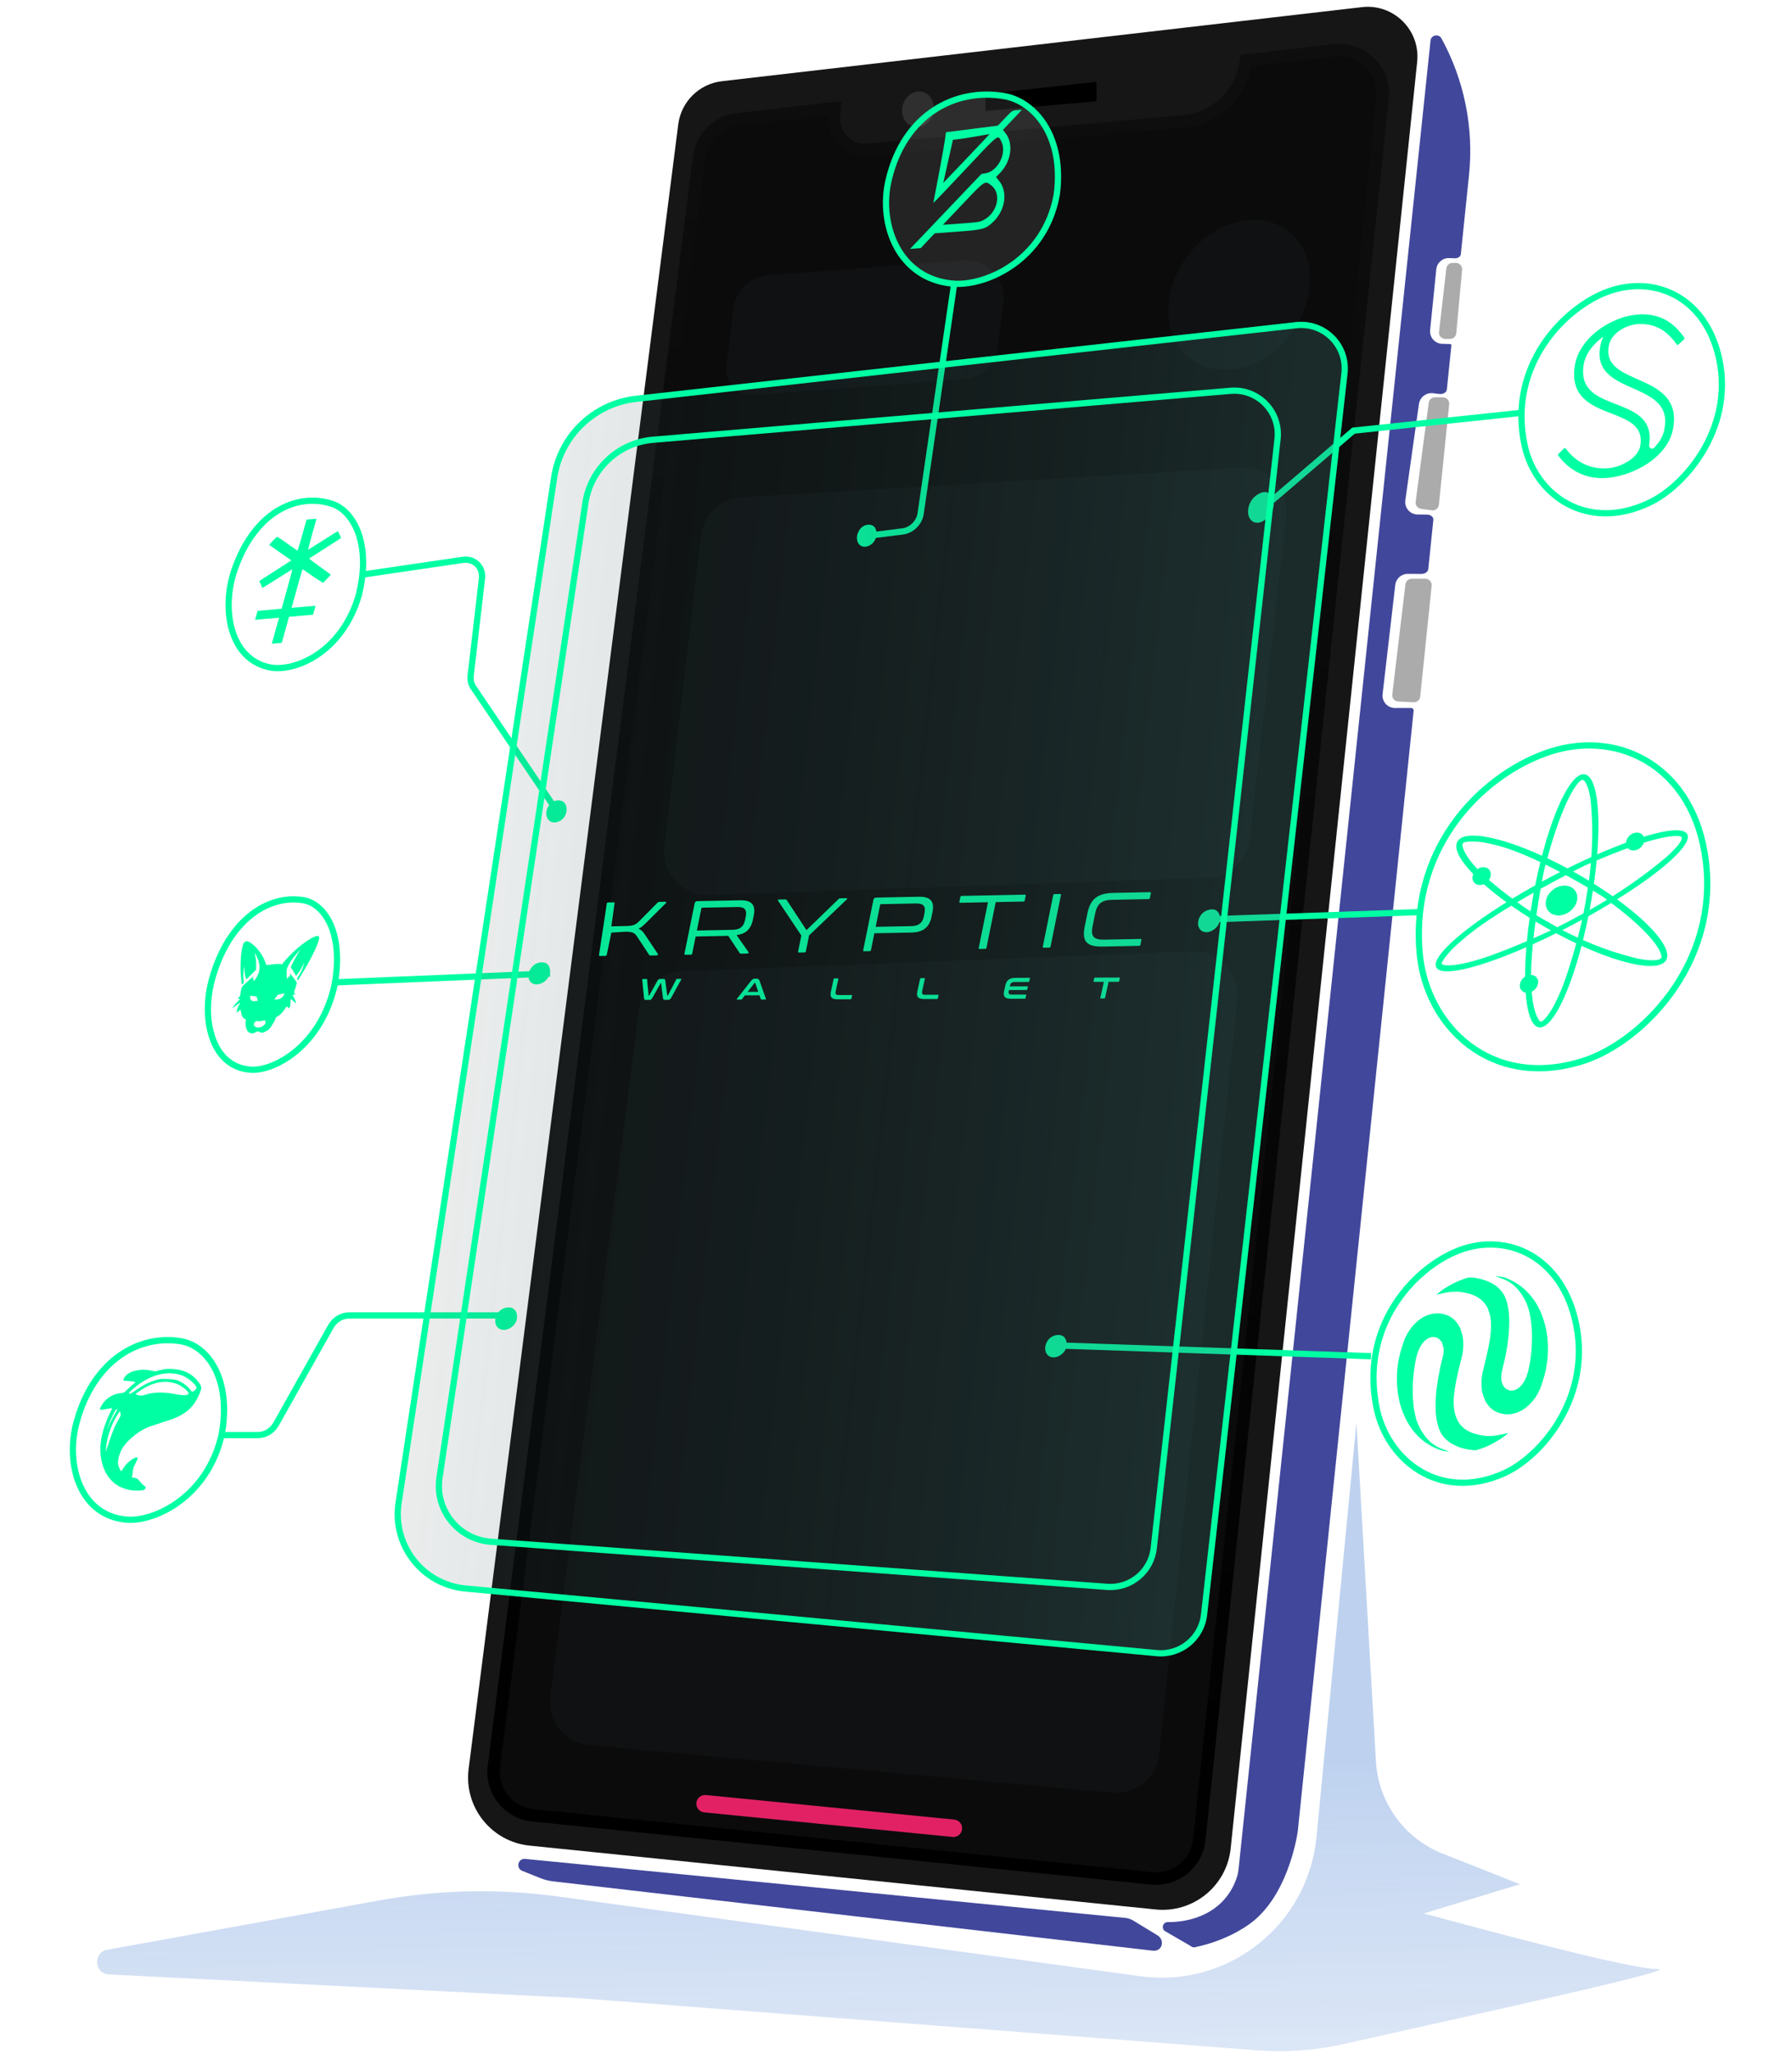 <svg width="288" height="330" viewBox="0 0 288 330" fill="none" xmlns="http://www.w3.org/2000/svg">
<path d="M109.005 19.985C109.47 16.334 112.366 13.472 116.021 13.049L218.884 1.147C223.97 0.558 228.292 4.833 227.76 9.925L197.785 297.023C197.155 303.055 191.762 307.44 185.729 306.824L85.111 296.564C78.959 295.937 74.533 290.364 75.315 284.23L109.005 19.985Z" fill="#161616"/>
<path fill-rule="evenodd" clip-rule="evenodd" d="M134.156 17.37L134.042 18.627C133.759 21.735 136.361 24.339 139.468 24.06L190.276 19.5C195.162 19.062 199.168 15.44 200.094 10.621L200.266 9.729L214.442 8.09C218.895 7.575 222.677 11.319 222.208 15.777L192.743 295.594C192.339 299.43 188.909 302.216 185.072 301.825L85.615 291.694C81.7 291.295 78.882 287.748 79.38 283.844L112.364 25.247C112.771 22.053 115.305 19.549 118.504 19.179L134.156 17.37Z" fill="#0B0B0B"/>
<path d="M134.042 18.627L135.038 18.718V18.718L134.042 18.627ZM134.156 17.37L135.152 17.461L135.263 16.236L134.041 16.377L134.156 17.37ZM139.468 24.06L139.558 25.056L139.468 24.06ZM190.276 19.5L190.186 18.504L190.276 19.5ZM200.094 10.621L199.112 10.433V10.433L200.094 10.621ZM200.266 9.729L200.151 8.735L199.423 8.82L199.284 9.54L200.266 9.729ZM214.442 8.09L214.327 7.097L214.442 8.09ZM222.208 15.777L223.202 15.882V15.882L222.208 15.777ZM192.743 295.594L193.738 295.699L192.743 295.594ZM185.072 301.825L185.174 300.83L185.072 301.825ZM85.615 291.694L85.513 292.689H85.513L85.615 291.694ZM79.38 283.844L78.388 283.718H78.388L79.38 283.844ZM112.364 25.247L113.356 25.374L112.364 25.247ZM118.504 19.179L118.389 18.186L118.504 19.179ZM135.038 18.718L135.152 17.461L133.16 17.28L133.046 18.537L135.038 18.718ZM139.379 23.064C136.893 23.287 134.812 21.203 135.038 18.718L133.046 18.537C132.707 22.265 135.828 25.39 139.558 25.056L139.379 23.064ZM190.186 18.504L139.379 23.064L139.558 25.056L190.365 20.496L190.186 18.504ZM199.112 10.433C198.27 14.813 194.629 18.105 190.186 18.504L190.365 20.496C195.696 20.018 200.066 16.067 201.076 10.81L199.112 10.433ZM199.284 9.54L199.112 10.433L201.076 10.81L201.248 9.918L199.284 9.54ZM214.327 7.097L200.151 8.735L200.381 10.722L214.557 9.083L214.327 7.097ZM223.202 15.882C223.738 10.787 219.416 6.509 214.327 7.097L214.557 9.083C218.373 8.642 221.615 11.851 221.213 15.672L223.202 15.882ZM193.738 295.699L223.202 15.882L221.213 15.672L191.749 295.49L193.738 295.699ZM184.971 302.82C189.356 303.267 193.276 300.082 193.738 295.699L191.749 295.49C191.402 298.777 188.462 301.165 185.174 300.83L184.971 302.82ZM85.513 292.689L184.971 302.82L185.174 300.83L85.716 290.699L85.513 292.689ZM78.388 283.718C77.819 288.179 81.039 292.233 85.513 292.689L85.716 290.699C82.36 290.357 79.945 287.317 80.372 283.971L78.388 283.718ZM111.372 25.121L78.388 283.718L80.372 283.971L113.356 25.374L111.372 25.121ZM118.389 18.186C114.734 18.609 111.838 21.471 111.372 25.121L113.356 25.374C113.705 22.636 115.877 20.49 118.619 20.173L118.389 18.186ZM134.041 16.377L118.389 18.186L118.619 20.173L134.271 18.364L134.041 16.377Z" fill="url(#paint0_linear_372_7856)"/>
<circle r="11.735" transform="matrix(0.971 -0.237 0.022 1 199.148 47.379)" fill="#0F1112"/>
<path d="M199.362 75.133L119.17 79.921C115.785 80.123 113.032 82.723 112.635 86.091L106.762 136.013C106.261 140.272 109.672 143.976 113.958 143.827L194.131 141.035C197.597 140.914 200.452 138.274 200.843 134.829L206.734 82.91C207.224 78.591 203.701 74.874 199.362 75.133Z" fill="#192023" fill-opacity="0.29"/>
<path d="M154.848 41.858L123.393 44.225C120.539 44.44 118.234 46.641 117.888 49.482L116.727 59.002C116.421 61.506 118.482 63.664 120.998 63.475L154.883 60.924C157.737 60.709 160.042 58.509 160.388 55.668L161.254 48.567C161.712 44.811 158.622 41.574 154.848 41.858Z" fill="#192023" fill-opacity="0.29"/>
<ellipse cx="147.533" cy="17.559" rx="2.524" ry="2.884" transform="rotate(16.283 147.533 17.559)" fill="#2F2F2F"/>
<path d="M191.626 152.875L109.373 156.085C105.96 156.218 103.142 158.795 102.704 162.182L88.434 272.562C87.925 276.499 90.789 280.071 94.743 280.431L178.725 288.065C182.541 288.412 185.927 285.626 186.321 281.814L198.862 160.59C199.3 156.352 195.883 152.709 191.626 152.875Z" fill="#192023" fill-opacity="0.29"/>
<path fill-rule="evenodd" clip-rule="evenodd" d="M231.666 6.177C231.223 5.367 230.001 5.612 229.905 6.53L199.056 300.337C199.014 300.733 198.948 301.127 198.829 301.506C197.208 306.665 192.518 308.856 187.752 308.856C186.904 308.773 186.54 309.904 187.278 310.331L191.04 312.509C191.333 312.679 191.653 312.974 191.984 312.905C194.645 312.351 197.756 311.287 200.659 309.273C206.82 305 208.393 295.455 208.555 294.36C208.565 294.29 208.573 294.222 208.581 294.151L227.191 114.185C227.215 113.953 227 113.765 226.766 113.765L224.19 113.767C222.994 113.767 222.065 112.724 222.203 111.536L224.239 93.981C224.356 92.969 225.215 92.207 226.234 92.212L228.453 92.221C228.937 92.223 229.492 91.942 229.542 91.46L230.363 83.52C230.41 83.061 229.868 82.7 229.407 82.693L227.808 82.671C226.603 82.654 225.687 81.584 225.855 80.391L228.043 64.911C228.198 63.808 229.225 63.045 230.33 63.186C230.665 63.228 231.02 63.271 231.375 63.311C231.873 63.367 232.475 63.09 232.527 62.592L233.259 55.513C233.272 55.39 233.169 55.286 233.045 55.283L231.775 55.247C230.613 55.215 229.723 54.203 229.841 53.047L230.831 43.266C230.938 42.216 231.841 41.43 232.895 41.469L233.825 41.503C234.254 41.519 234.732 41.267 234.776 40.84L236.091 28.128C236.877 20.532 235.333 12.876 231.666 6.177ZM185.357 313.452C186.825 313.55 187.252 311.721 185.994 310.957L182.112 308.599C181.727 308.366 181.295 308.222 180.848 308.178L84.403 298.698C83.252 298.585 82.86 300.191 83.933 300.621L86.836 301.784C87.495 302.049 88.187 302.224 88.893 302.306L185.151 313.433C185.22 313.44 185.287 313.447 185.357 313.452Z" fill="#41479B"/>
<path fill-rule="evenodd" clip-rule="evenodd" d="M232.264 54.458C231.666 54.458 231.202 53.937 231.27 53.343L232.448 43.132C232.506 42.628 232.933 42.247 233.441 42.247L233.987 42.247C234.575 42.247 235.037 42.753 234.983 43.339L234.042 53.55C233.994 54.064 233.563 54.458 233.046 54.458L232.264 54.458ZM232.905 64.948C232.966 64.359 232.503 63.846 231.911 63.846L230.609 63.846C230.108 63.846 229.684 64.218 229.618 64.715L227.515 80.636C227.443 81.18 227.823 81.68 228.365 81.757L230.111 82.007C230.673 82.087 231.189 81.683 231.247 81.119L232.905 64.948ZM225.873 93.882C225.933 93.379 226.359 93 226.866 93L229.094 93C229.687 93 230.15 93.513 230.089 94.103L228.246 111.951C228.192 112.48 227.732 112.874 227.201 112.847L224.7 112.72C224.122 112.691 223.689 112.178 223.758 111.603L225.873 93.882Z" fill="#ABABAB"/>
<path d="M158.384 17.838V15.1L176.222 13.144V16.273L158.384 17.838Z" fill="black"/>
<g filter="url(#filter0_d_372_7856)">
<path d="M153.09 294.172L113.176 290.225C112.459 290.154 111.912 289.55 111.912 288.83C111.912 288.001 112.627 287.354 113.451 287.435L153.366 291.383C154.083 291.454 154.629 292.057 154.629 292.777C154.629 293.606 153.914 294.254 153.09 294.172Z" fill="#E22165"/>
</g>
<path d="M17.245 313.296L61.063 305.354C70.493 303.645 80.134 303.436 89.63 304.735L183.305 317.554C197.371 319.479 210.216 309.317 211.579 295.185L218 228.606L221.132 283.02C221.512 289.627 225.693 295.413 231.847 297.849L244.287 302.774L228.796 307.468C239.906 310.441 261.843 316.387 266.35 316.387C270.478 316.387 241.572 322.689 216.001 328.438C211.411 329.47 206.696 329.817 202.005 329.456L93.135 321.081L17.501 317.261C15.127 317.141 14.906 313.72 17.245 313.296Z" fill="url(#paint1_linear_372_7856)" fill-opacity="0.35"/>
<path d="M58.074 92.359L74.375 89.962C76.21 89.692 77.672 91.111 77.458 92.954L75.642 108.576C75.562 109.26 75.716 109.926 76.079 110.462L89.381 130.142" stroke="#00FFA3"/>
<path d="M54.173 157.838L88.404 156.419" stroke="#00FFA3"/>
<path d="M81.874 211.371L56.087 211.371C54.921 211.371 53.787 212.058 53.185 213.129L44.364 228.839C43.762 229.91 42.628 230.597 41.462 230.597L35.396 230.597M153.412 45.158L147.959 82.524C147.744 83.996 146.508 85.213 145.039 85.396L140.076 86.017" stroke="#00FFA3"/>
<path d="M57.635 95.728C54.865 105.082 47.127 108.037 43.3 107.226C40.137 106.555 38.201 104.257 37.312 101.305C36.419 98.337 36.599 94.735 37.681 91.593C39.307 86.877 41.825 83.778 44.614 82.076C47.401 80.375 50.489 80.05 53.304 80.936C56.755 82.021 59.778 87.334 57.635 95.728Z" fill="white" fill-opacity="0.1" stroke="#00FFA3"/>
<path d="M90.976 130.676C90.601 131.894 89.451 132.264 88.851 132.137C87.864 131.927 87.617 130.847 87.916 130.027C88.36 128.809 89.372 128.425 90.237 128.686C90.796 128.854 91.259 129.593 90.976 130.676Z" fill="#00FFA3"/>
<path d="M140.782 86.362C140.411 87.581 139.301 87.959 138.724 87.837C137.775 87.636 137.546 86.559 137.84 85.739C138.278 84.519 139.255 84.128 140.086 84.381C140.623 84.544 141.064 85.278 140.782 86.362Z" fill="#00FFA3"/>
<path d="M88.282 156.659C87.849 157.879 86.621 158.276 85.991 158.164C84.954 157.981 84.725 156.912 85.066 156.09C85.573 154.867 86.655 154.46 87.562 154.697C88.148 154.85 88.615 155.574 88.282 156.659Z" fill="#00FFA3"/>
<path d="M83.074 211.93C82.815 213.181 81.602 213.727 80.93 213.698C79.824 213.651 79.42 212.633 79.645 211.784C79.98 210.521 81.04 209.984 82.019 210.1C82.652 210.175 83.25 210.825 83.074 211.93Z" fill="#00FFA3"/>
<path d="M171.4 216.347C171.143 217.598 169.951 218.145 169.291 218.117C168.205 218.071 167.81 217.053 168.033 216.204C168.365 214.941 169.406 214.403 170.367 214.519C170.989 214.593 171.575 215.242 171.4 216.347Z" fill="#00FFA3"/>
<path d="M196.068 147.809C195.893 149.072 194.699 149.742 194.014 149.787C192.887 149.861 192.405 148.901 192.574 148.038C192.826 146.755 193.864 146.109 194.867 146.118C195.515 146.123 196.169 146.699 196.068 147.809Z" fill="#00FFA3"/>
<path d="M204.694 80.647C204.835 82.214 203.597 83.499 202.792 83.833C201.468 84.384 200.626 83.446 200.588 82.355C200.532 80.734 201.592 79.543 202.791 79.14C203.566 78.88 204.506 79.292 204.694 80.647Z" fill="#00FFA3"/>
<path d="M169.84 31.249C168.901 36.525 166.056 40.218 162.773 42.541C159.474 44.875 155.759 45.806 153.139 45.577C148.792 45.196 145.81 42.835 144.108 39.689C142.398 36.527 141.975 32.557 142.804 28.991C145.284 18.327 153.585 14.121 161.358 15.437C166.223 16.261 171.076 21.853 169.84 31.249Z" fill="white" fill-opacity="0.1" stroke="#00FFA3"/>
<path d="M274.132 138.208C275.212 146.736 272.554 154.077 268.488 159.656C264.414 165.247 258.942 169.046 254.451 170.477C239.635 175.199 229.137 164.858 228.146 153.008C226.665 135.302 239.035 123.962 249.334 120.722C260.338 117.259 272.247 123.332 274.132 138.208Z" fill="white" fill-opacity="0.1" stroke="#00FFA3"/>
<path d="M253.123 211.959C254.609 218.053 253.3 223.566 250.828 227.911C248.349 232.27 244.714 235.43 241.602 236.8C231.326 241.324 222.911 234.648 221.217 226.153C218.681 213.443 226.666 204.302 233.83 201.18C241.457 197.856 250.533 201.337 253.123 211.959Z" fill="white" fill-opacity="0.1" stroke="#00FFA3"/>
<path d="M220.347 217.923L170.09 216.196" stroke="#00FFA3"/>
<path d="M227.858 146.572L195.62 147.685" stroke="#00FFA3"/>
<path d="M244.758 66.309L217.532 69.198L203.918 80.853" stroke="#00FFA3"/>
<path d="M53.718 158.512C51.495 168.112 44.084 172.12 40.34 171.889C37.24 171.697 35.232 169.744 34.208 166.974C33.18 164.193 33.168 160.63 34.064 157.385C35.407 152.517 37.709 149.107 40.342 147.031C42.971 144.958 45.958 144.191 48.738 144.644C52.132 145.196 55.379 149.942 53.718 158.512Z" fill="white" fill-opacity="0.1" stroke="#00FFA3"/>
<path d="M35.645 230.419C33.431 240.484 24.879 244.56 20.363 244.187C16.639 243.879 14.179 241.703 12.862 238.739C11.538 235.758 11.379 231.988 12.297 228.585C13.675 223.48 16.24 219.936 19.264 217.812C22.291 215.686 25.81 214.957 29.144 215.533C33.263 216.245 37.238 221.44 35.645 230.419Z" fill="white" fill-opacity="0.1" stroke="#00FFA3"/>
<path d="M276.068 56.718C277.585 62.414 276.371 67.693 274.004 71.926C271.63 76.172 268.11 79.337 265.079 80.78C255.064 85.547 246.788 79.578 245.045 71.641C242.43 59.732 250.116 50.696 257.1 47.402C264.54 43.893 273.427 46.804 276.068 56.718Z" fill="white" fill-opacity="0.1" stroke="#00FFA3"/>
<path d="M228.999 211.517C229.899 211.087 230.825 210.942 231.69 211.095C232.979 211.322 233.857 211.951 234.514 213.116L234.679 213.409L234.883 214.087C235.096 214.793 235.139 215.028 235.166 215.643C235.204 216.477 235.121 217.309 234.924 218.075C233.75 222.639 233.453 224.722 233.713 226.561C233.804 227.202 234.1 228.04 234.405 228.521C234.894 229.291 235.639 229.877 236.595 230.242C237.162 230.459 238.234 230.693 238.881 230.743C239.635 230.8 240.753 230.659 242.09 230.337C242.24 230.301 242.36 230.286 242.356 230.304C242.348 230.345 242.071 230.568 241.59 230.923C240.833 231.479 239.323 232.308 238.597 232.566C238.514 232.595 238.324 232.664 238.175 232.718C238.026 232.773 237.746 232.866 237.553 232.925L237.201 233.033L236.827 233.01C235.071 232.9 233.417 232.256 232.401 231.286C231.755 230.669 231.418 230.102 231.13 229.148C230.86 228.254 230.732 227.303 230.719 226.088C230.714 225.662 230.737 224.768 230.757 224.578C230.761 224.535 230.771 224.394 230.779 224.264C230.873 222.722 231.309 220.175 231.776 218.442C231.939 217.838 232.008 217.416 232.013 216.996L232.018 216.648L231.864 216.141L231.71 215.633L231.543 215.431C230.767 214.488 229.498 214.685 228.591 215.889C227.88 216.831 227.473 218.219 227.204 220.607C226.972 222.669 226.988 224.555 227.252 226.446C227.269 226.566 227.354 226.983 227.442 227.373L227.6 228.082L227.825 228.643C228.089 229.305 228.252 229.614 228.697 230.295C229.327 231.259 229.99 231.9 230.886 232.412C231.312 232.656 231.855 232.878 232.792 233.19C232.991 233.257 232.958 233.26 232.549 233.216C231.974 233.153 231.712 233.093 231.237 232.915C228.332 231.826 226.222 229.455 225.148 226.073C224.974 225.525 224.93 225.337 224.758 224.434C224.392 222.514 224.417 220.264 224.826 218.279C224.984 217.517 225.274 216.501 225.613 215.529C226.092 214.152 227.129 212.744 228.235 211.969C228.603 211.711 228.65 211.683 228.999 211.517Z" fill="#00FFA3"/>
<path d="M233.927 206.055C234.554 205.763 235.313 205.476 235.877 205.316C236.372 205.176 237.796 205.4 238.824 205.781C240.37 206.353 241.4 207.264 241.944 208.541C242.193 209.126 242.415 210.108 242.498 210.99C242.635 212.435 242.529 214.482 242.22 216.398C242.188 216.597 242.147 216.849 242.129 216.96C242.011 217.688 241.721 219.005 241.491 219.866C241.092 221.356 241.227 222.39 241.908 223.054C242.157 223.296 242.628 223.473 242.973 223.454C243.458 223.427 243.854 223.241 244.275 222.843C244.65 222.489 244.837 222.222 245.155 221.587C245.633 220.634 246.031 218.611 246.16 216.486C246.334 213.621 246.063 211.221 245.372 209.512C244.899 208.342 243.986 207.075 243.133 206.406C242.532 205.934 241.948 205.634 240.942 205.279C240.57 205.147 240.303 205.039 240.348 205.037C240.493 205.033 241.184 205.128 241.498 205.196C241.665 205.232 241.922 205.31 242.07 205.37C243.972 206.137 245.329 207.213 246.566 208.934C246.891 209.386 247.31 210.148 247.652 210.906C247.909 211.475 248.414 213.146 248.523 213.785C248.781 215.299 248.836 216.384 248.738 218.03C248.718 218.365 248.549 219.546 248.458 219.993C248.339 220.573 248.134 221.355 247.985 221.796C247.931 221.958 247.829 222.266 247.76 222.481C247.431 223.5 246.938 224.394 246.268 225.187C245.293 226.34 244.166 227.02 242.907 227.214C242.147 227.331 241.437 227.246 240.688 226.95C240.027 226.688 239.513 226.284 239.072 225.68C238.723 225.202 238.594 224.929 238.376 224.2L238.187 223.568L238.145 223.193C238.102 222.814 238.077 222.3 238.088 222.03C238.101 221.724 238.107 221.647 238.157 221.234C238.206 220.819 238.27 220.521 238.553 219.379C239.537 215.408 239.772 213.656 239.567 211.831C239.525 211.459 239.165 210.298 239.006 210.021C238.382 208.936 237.408 208.216 236.104 207.875C234.654 207.495 233.735 207.456 232.331 207.715C231.963 207.783 231.281 207.927 231.084 207.979C230.8 208.053 230.809 208.042 231.469 207.533C232.134 207.02 233.101 206.438 233.927 206.055Z" fill="#00FFA3"/>
<path fill-rule="evenodd" clip-rule="evenodd" d="M48.562 86C48.176 87.379 47.836 88.499 47.807 88.489C47.778 88.48 47.05 87.971 46.189 87.359C45.329 86.747 44.594 86.243 44.556 86.239C44.518 86.235 43.901 86.836 43.901 86.836L43.259 87.558C43.259 87.558 44.127 88.159 45.04 88.803C45.953 89.448 46.821 90.048 46.821 90.048C46.821 90.048 45.707 90.778 44.279 91.683C42.851 92.589 41.678 93.347 41.672 93.367C41.665 93.396 42.187 94.47 42.187 94.47C42.187 94.47 43.243 93.832 44.516 93.024C45.788 92.217 46.877 91.529 46.935 91.495C47.019 91.447 46.857 92.09 46.148 94.625L45.255 97.816L43.325 97.987L41.396 98.158L41.195 98.877L40.993 99.597L42.922 99.426L44.852 99.255L44.266 101.346L43.681 103.436L44.482 103.365L45.283 103.294L45.868 101.204L46.453 99.114L48.382 98.943L50.311 98.772L50.513 98.053L50.714 97.333L48.785 97.504L46.856 97.675L47.749 94.484C48.459 91.949 48.596 91.437 48.657 91.472C48.699 91.497 49.564 92.099 50.438 92.717C50.438 92.717 51.909 93.671 51.925 93.656C52.076 93.514 53.166 92.378 53.174 92.35C53.18 92.329 52.382 91.746 51.402 91.053C50.422 90.36 49.653 89.769 49.694 89.738C49.734 89.707 50.855 88.993 52.184 88.15C53.514 87.306 54.657 86.572 54.726 86.518C54.83 86.436 54.807 86.334 54.579 85.886C54.43 85.592 54.289 85.354 54.267 85.356C54.246 85.358 53.185 86.023 51.911 86.834C50.637 87.645 49.565 88.322 49.528 88.337C49.492 88.353 49.778 87.237 50.164 85.858L50.866 83.351L50.065 83.422L49.264 83.493L48.562 86Z" fill="#00FFA3"/>
<path fill-rule="evenodd" clip-rule="evenodd" d="M40.048 151.362C40.21 151.434 40.556 151.686 40.817 151.923C41.621 152.654 42.29 153.641 42.636 154.604C42.803 155.066 42.819 155.089 42.971 155.063C43.695 154.939 44.69 154.859 44.988 154.902L45.327 154.951L45.507 154.711C45.607 154.58 45.991 154.147 46.361 153.751C47.945 152.054 50.138 150.463 50.98 150.401C51.165 150.387 51.219 150.409 51.267 150.518C51.495 151.035 50.163 153.882 48.301 156.854L47.865 157.551L47.789 157.402C47.717 157.261 47.728 157.228 48.004 156.79C48.345 156.25 48.559 155.808 48.757 155.235C48.966 154.63 48.934 154.632 48.614 155.246C48.299 155.851 48.074 156.206 47.772 156.572L47.573 156.814L47.308 156.346C47.163 156.088 46.971 155.771 46.883 155.641L46.721 155.405L47.043 154.731C47.22 154.361 47.581 153.716 47.845 153.298L48.324 152.538L47.712 153.218C47.02 153.987 46.606 154.578 46.288 155.254C46.078 155.701 46.07 155.741 46.057 156.356C46.047 156.836 46.066 157.035 46.132 157.157L46.221 157.32L46.294 157.102C46.37 156.877 46.457 156.826 46.574 156.939C46.626 156.99 46.634 156.942 46.61 156.719L46.579 156.434L46.724 156.561C46.804 156.632 47.056 156.955 47.285 157.279L47.7 157.87L47.631 158.215C47.594 158.404 47.488 158.763 47.396 159.011C47.233 159.455 47.231 159.466 47.333 159.589C47.475 159.763 47.461 159.816 47.266 159.83C47.024 159.848 47.011 159.923 47.197 160.22C47.371 160.495 47.579 161.021 47.576 161.176C47.575 161.228 47.426 161.126 47.215 160.929C46.681 160.429 46.699 160.425 46.692 161.048C46.688 161.442 46.659 161.644 46.581 161.817L46.477 162.052L46.294 161.882C46.194 161.788 46.096 161.713 46.077 161.714C46.058 161.716 45.938 161.888 45.81 162.096C45.507 162.592 44.891 163.212 44.577 163.339C44.352 163.43 44.328 163.46 44.23 163.77C44.112 164.146 43.539 165.071 43.231 165.381C43.005 165.61 42.396 165.927 42.149 165.945C42.061 165.951 41.864 165.901 41.712 165.833L41.435 165.708L41.076 165.88C40.879 165.974 40.647 166.056 40.561 166.061C40.314 166.078 39.955 165.906 39.791 165.694C39.526 165.349 39.385 164.496 39.505 163.968C39.542 163.807 39.527 163.784 39.334 163.709C39.031 163.59 38.812 163.214 38.739 162.686C38.706 162.453 38.667 162.263 38.652 162.264C38.636 162.265 38.497 162.367 38.343 162.49L38.062 162.713L38.065 162.521C38.072 162.224 38.233 161.76 38.427 161.48C38.524 161.34 38.603 161.213 38.604 161.197C38.606 161.108 38.405 161.223 37.914 161.59C37.613 161.816 37.356 161.992 37.344 161.981C37.306 161.945 37.759 161.388 38.18 160.953L38.586 160.533L38.404 160.509C38.303 160.496 38.221 160.474 38.221 160.46C38.222 160.446 38.309 160.345 38.416 160.236C38.594 160.054 38.614 159.999 38.653 159.599C38.676 159.358 38.739 159.021 38.793 158.85C38.88 158.569 38.95 158.482 39.487 157.981C40.191 157.324 40.73 156.869 40.765 156.903C40.779 156.916 40.723 157.028 40.642 157.152C40.486 157.391 40.493 157.415 40.682 157.3C40.793 157.231 40.798 157.241 40.772 157.467L40.745 157.707L40.903 157.535C41.137 157.282 41.462 156.696 41.579 156.318C41.717 155.873 41.73 155.104 41.609 154.629C41.517 154.268 41.004 153.069 40.963 153.118C40.952 153.132 40.996 153.439 41.062 153.801C41.148 154.271 41.179 154.654 41.169 155.145L41.156 155.833L40.852 156.123C40.685 156.283 40.334 156.635 40.074 156.905C39.652 157.342 39.594 157.385 39.546 157.293C39.418 157.047 39.313 156.486 39.288 155.913L39.262 155.296L39.183 155.753C39.084 156.328 39.071 156.865 39.144 157.426C39.199 157.846 39.195 157.872 39.066 158.062C38.891 158.317 38.87 158.274 38.771 157.447C38.486 155.071 38.766 151.843 39.297 151.385C39.498 151.212 39.691 151.206 40.048 151.362ZM48.903 154.639C48.903 154.655 48.915 154.667 48.931 154.666C48.947 154.665 48.96 154.651 48.96 154.635C48.96 154.619 48.948 154.607 48.932 154.608C48.916 154.609 48.903 154.623 48.903 154.639ZM40.213 160.258C40.209 160.471 40.24 160.561 40.369 160.702C40.522 160.869 40.555 160.877 40.991 160.865C41.359 160.855 41.447 160.837 41.428 160.776C41.416 160.733 41.366 160.567 41.319 160.406L41.233 160.114L40.853 160.075C40.644 160.054 40.416 160.027 40.346 160.014C40.228 159.994 40.218 160.011 40.213 160.258ZM45.107 159.743L44.622 159.864L44.346 160.24L44.071 160.617L44.438 160.607C44.888 160.595 45.237 160.431 45.456 160.13C45.652 159.861 45.759 159.591 45.662 159.61C45.624 159.617 45.374 159.677 45.107 159.743ZM40.963 164.237C40.671 164.604 40.788 164.954 41.244 165.077C41.499 165.146 41.625 165.132 41.99 164.995C42.531 164.792 42.834 164.328 42.617 164.034C42.552 163.946 42.51 163.945 42.177 164.031C41.845 164.117 41.578 164.127 41.236 164.065C41.151 164.049 41.074 164.098 40.963 164.237Z" fill="#00FFA3"/>
<path fill-rule="evenodd" clip-rule="evenodd" d="M26.468 220.006C26.108 220.064 25.613 220.175 25.367 220.253C24.987 220.374 24.81 220.369 24.164 220.219C23.289 220.015 22.178 220.077 21.292 220.378C20.64 220.6 19.998 221.148 19.899 221.567L19.831 221.852L20.754 221.916C21.691 221.982 21.905 222.076 21.583 222.284C21.385 222.412 20.479 223.234 20.15 223.585C19.993 223.753 19.797 223.823 19.37 223.863C18.273 223.966 17.235 224.558 16.584 225.451C16.148 226.048 15.99 226.433 16.14 226.53C16.196 226.567 16.632 226.514 17.109 226.413C17.586 226.311 17.989 226.257 18.005 226.291C18.02 226.326 17.843 226.728 17.61 227.184C17.064 228.256 16.445 230.113 16.269 231.204C15.8 234.12 16.547 236.747 18.271 238.239C19.431 239.244 21.308 239.734 22.93 239.456C23.447 239.368 23.576 238.901 23.136 238.714C23.02 238.665 22.79 238.441 22.625 238.217C22.234 237.685 21.933 237.48 21.503 237.45C21.196 237.428 21.164 237.396 21.237 237.177C21.282 237.041 21.332 236.704 21.348 236.429C21.373 235.981 21.415 235.852 21.765 235.161C21.98 234.738 22.148 234.351 22.14 234.301C22.065 233.833 20.541 234.82 19.96 235.714C19.851 235.882 19.714 236.092 19.633 236.217L19.598 236.271C19.478 236.455 19.444 236.43 19.221 235.996C18.863 235.301 18.877 234.598 19.266 233.576C19.514 232.926 19.67 232.647 20.074 232.135C20.823 231.184 22.273 230.036 23.369 229.525L23.871 229.29L26.301 228.485C29.511 227.537 30.922 226.466 31.955 224.196C32.474 223.054 32.478 222.879 31.999 222.205C31.075 220.904 29.853 220.202 28.19 220.02C27.502 219.944 26.89 219.939 26.468 220.006ZM31.454 222.69C31.141 222.164 30.068 221.327 29.353 221.049C26.966 220.122 24.062 220.876 21.476 223.094C21.084 223.431 20.746 223.758 20.725 223.821C20.635 224.092 21.112 223.926 21.723 223.473C23.003 222.526 24.14 221.975 25.528 221.631C25.776 221.569 26.466 221.556 27.133 221.6C28.096 221.663 28.408 221.727 28.898 221.965C29.553 222.282 30.207 222.81 30.597 223.336C30.808 223.622 30.886 223.66 31.07 223.571C31.191 223.513 31.37 223.363 31.468 223.239C31.626 223.04 31.624 222.975 31.454 222.69ZM30.234 223.722C29.965 223.296 29.13 222.663 28.502 222.409C27.03 221.813 25.433 221.923 23.741 222.737C23.1 223.046 21.864 223.858 21.816 224.002C21.799 224.052 22.008 224.142 22.28 224.202C22.691 224.292 22.89 224.273 23.447 224.091C24.749 223.665 26.383 223.652 28.398 224.052C29.372 224.245 29.882 224.244 30.214 224.049C30.354 223.966 30.357 223.917 30.234 223.722ZM17.442 229.172C17.747 228.475 18.276 227.472 18.758 226.674C18.864 226.498 18.866 226.435 18.767 226.428C18.583 226.415 17.952 227.639 17.47 228.946L17.09 229.977L17.442 229.172ZM18.736 228.669C19.011 228.146 19.287 227.642 19.349 227.549C19.418 227.445 19.42 227.258 19.355 227.07L19.248 226.76L18.942 227.226C17.921 228.783 17.19 230.884 17.036 232.704L16.984 233.327L17.611 231.473C18.104 230.013 18.344 229.417 18.736 228.669Z" fill="#00FFA3"/>
<path d="M245.196 159.507C245.449 162.999 246.243 165.127 247.523 165.091C249.543 165.034 252.189 159.601 254.177 151.984C260.848 155.02 266.374 156.126 267.675 154.424C268.973 152.725 265.668 148.709 259.886 144.514C267.185 139.975 271.911 135.749 271.194 134.1C270.729 133.038 268.079 133.25 264.167 134.449C264.078 134.241 263.927 134.07 263.729 133.953C263.531 133.837 263.294 133.778 263.04 133.784C262.832 133.792 262.619 133.843 262.416 133.932C262.213 134.021 262.024 134.147 261.862 134.301C261.7 134.455 261.569 134.633 261.476 134.825C261.383 135.017 261.331 135.218 261.324 135.415C259.88 135.946 258.326 136.576 256.691 137.292C257.302 129.697 256.498 124.346 254.474 124.403C252.453 124.46 249.809 129.893 247.821 137.508C241.15 134.474 235.621 133.368 234.323 135.07C233.511 136.135 234.499 138.107 236.773 140.46C236.723 140.577 236.688 140.696 236.667 140.816C236.532 141.609 237.072 142.233 237.873 142.21C238.072 142.205 238.275 142.16 238.469 142.078C239.631 143.1 240.846 144.068 242.111 144.98C234.813 149.519 230.086 153.745 230.806 155.394C231.527 157.041 237.502 155.624 245.307 152.202C245.17 153.902 245.104 155.491 245.104 156.932C244.886 157.073 244.696 157.256 244.552 157.465C244.408 157.673 244.313 157.903 244.275 158.133C244.157 158.826 244.557 159.392 245.196 159.507ZM246.158 159.358C246.424 159.228 246.659 159.037 246.84 158.806C247.02 158.575 247.138 158.313 247.181 158.049C247.249 157.689 247.17 157.344 246.961 157.085C246.753 156.825 246.43 156.672 246.058 156.655C246.072 155.11 246.182 153.426 246.347 151.738C247.605 151.168 248.854 150.574 250.095 149.957C251.19 150.544 252.27 151.09 253.326 151.589C252.815 153.485 252.238 155.376 251.596 157.259C249.655 162.745 248.048 163.933 248.048 163.933C247.682 164.326 247.429 164.047 247.429 164.047C246.449 162.739 246.269 160.268 246.269 160.268C246.223 159.967 246.186 159.664 246.158 159.358ZM239.296 141.398C239.438 141.19 239.533 140.963 239.571 140.734C239.707 139.939 239.167 139.317 238.364 139.34C238.051 139.348 237.73 139.456 237.451 139.645C235.079 137.145 235.053 135.889 235.053 135.889L235.054 135.885C234.933 135.449 235.363 135.33 235.363 135.33C237.239 134.949 239.668 135.628 239.668 135.628C241.983 136.084 244.827 137.227 247.562 138.528C247.254 139.773 246.975 141.019 246.725 142.266C245.451 142.977 244.222 143.691 243.055 144.402C241.763 143.442 240.51 142.439 239.296 141.398ZM261.614 136.283C261.724 136.406 261.863 136.502 262.024 136.566C262.185 136.631 262.364 136.661 262.552 136.656C263.274 136.636 263.962 136.095 264.19 135.409C268.094 134.191 269.578 134.279 270.082 134.402C270.164 134.422 270.23 134.471 270.268 134.539C270.306 134.608 270.314 134.693 270.29 134.778C270.011 135.822 267.762 137.758 267.762 137.758C265.046 140.031 262.176 142.122 259.181 144.009C258.196 143.317 257.191 142.65 256.164 142.009C256.342 140.758 256.49 139.508 256.608 138.262C258.264 137.557 259.934 136.897 261.614 136.283ZM258.95 145.09C266.071 150.464 266.947 152.954 267.023 153.699C267.032 153.78 267.008 153.867 266.957 153.945C266.905 154.022 266.83 154.085 266.743 154.122C265.674 154.586 263.117 154.012 263.117 154.012C260.088 153.271 257.179 152.281 254.417 151.051C254.722 149.825 255.007 148.544 255.272 147.23C256.551 146.519 257.778 145.801 258.95 145.09ZM245.987 146.456C245.258 145.976 244.54 145.481 243.836 144.972C244.734 144.439 245.631 143.922 246.502 143.43C246.313 144.439 246.142 145.448 245.987 146.456ZM245.836 147.483C245.656 148.775 245.506 150.028 245.393 151.232C243.439 152.073 241.467 152.854 239.48 153.574C233.707 155.605 232.063 155.057 232.063 155.057C231.574 155.013 231.755 154.614 231.755 154.614C232.653 152.929 234.907 151.132 234.907 151.132C236.88 149.359 239.851 147.374 242.891 145.535C243.818 146.185 244.803 146.838 245.836 147.485L245.836 147.483ZM256.003 143.104C256.943 143.666 257.499 144.019 257.499 144.019C257.761 144.211 258.018 144.397 258.265 144.581C257.189 145.244 256.239 145.8 255.466 146.235C255.664 145.19 255.843 144.148 256.003 143.104ZM253.574 150.67C252.598 150.22 251.763 149.8 251.104 149.452C252.166 148.911 253.221 148.355 254.269 147.784C254.05 148.778 253.812 149.75 253.574 150.67ZM246.779 148.062C247.59 148.553 248.411 149.029 249.243 149.491C248.289 149.948 247.347 150.378 246.447 150.774C246.545 149.871 246.656 148.967 246.779 148.062ZM246.919 147.055C247.122 145.644 247.348 144.232 247.596 142.82C248.946 142.072 250.304 141.342 251.67 140.628C253.023 141.362 254.237 142.058 255.203 142.625C255.1 143.272 255.03 143.633 255.03 143.633C254.881 144.681 254.697 145.73 254.481 146.78C253.774 147.166 253.371 147.367 253.371 147.367C252.347 147.937 251.31 148.48 250.263 148.997C249.667 148.666 249.344 148.463 249.344 148.463C248.517 148.018 247.708 147.55 246.919 147.055ZM252.818 140.034C253.969 139.442 254.672 139.098 254.672 139.098C255.013 138.947 255.349 138.801 255.676 138.66C255.582 139.765 255.469 140.733 255.364 141.514C254.527 141.006 253.678 140.512 252.818 140.034ZM248.394 138.931C249.195 139.326 249.982 139.728 250.734 140.126C249.752 140.628 248.775 141.144 247.804 141.673C248.015 140.521 248.16 139.824 248.16 139.824L248.394 138.931ZM248.674 137.902C251.316 128.385 253.351 125.99 254.021 125.427C254.094 125.366 254.183 125.327 254.273 125.318C254.362 125.309 254.446 125.329 254.51 125.377C255.299 125.959 255.618 128.467 255.618 128.467C255.99 131.807 255.935 135.073 255.751 137.712C254.46 138.295 253.178 138.903 251.905 139.535C250.847 138.965 249.769 138.421 248.674 137.902ZM250.55 147.093C251.214 147.074 251.894 146.804 252.44 146.342C252.986 145.88 253.354 145.264 253.463 144.629C253.571 143.994 253.411 143.393 253.018 142.957C252.625 142.522 252.032 142.288 251.367 142.306C250.703 142.325 250.023 142.595 249.477 143.057C248.931 143.519 248.563 144.136 248.454 144.77C248.346 145.405 248.506 146.007 248.899 146.442C249.292 146.878 249.885 147.112 250.55 147.093Z" fill="#00FFA3"/>
<path fill-rule="evenodd" clip-rule="evenodd" d="M263.179 60.938C264.774 61.644 266.419 62.373 267.578 63.584C268.915 64.982 269.329 66.783 268.844 69.087C268.406 71.183 266.905 73.143 264.611 74.603C262.778 75.782 260.459 76.595 258.409 76.784L258.265 76.798C255.097 77.048 252.389 75.805 250.432 73.205C250.373 73.128 250.395 73.002 250.484 72.915L251.359 72.069C251.443 71.989 251.562 71.983 251.618 72.055L251.62 72.059C253.344 74.338 255.602 75.415 258.334 75.251C258.335 75.251 258.336 75.25 258.337 75.249C258.337 75.248 258.338 75.247 258.339 75.246L258.596 75.223C260.438 75.053 263.29 73.665 263.623 71.597C264.144 68.461 261.756 67.529 258.988 66.448L258.985 66.447L258.953 66.436L258.946 66.432L258.93 66.426C255.804 65.209 252.267 63.831 253.105 58.705C253.449 56.595 254.819 54.56 256.96 52.975C258.752 51.648 260.983 50.751 262.922 50.572L263.049 50.56C263.152 50.546 263.25 50.537 263.339 50.529C263.487 50.515 263.622 50.507 263.748 50.51C266.673 50.456 268.882 51.649 270.691 54.258L270.692 54.259C270.748 54.339 270.722 54.465 270.631 54.549L269.739 55.369C269.653 55.446 269.535 55.447 269.485 55.372L269.483 55.369C267.859 53.039 265.993 52.017 263.428 52.065C263.327 52.069 263.222 52.075 263.116 52.084C262.224 52.167 261.222 52.517 260.431 53.023C259.728 53.471 258.836 54.263 258.578 55.462C257.925 58.607 260.356 59.687 263.167 60.935L263.179 60.938ZM262.409 62.374C260.943 61.73 259.427 61.063 258.387 60.035C257.197 58.863 256.812 57.368 257.217 55.464C257.302 55.041 257.442 54.632 257.641 54.231C257.667 54.179 257.617 54.139 257.568 54.175L257.558 54.183C255.85 55.451 254.771 57.017 254.521 58.589C253.857 62.679 256.703 63.781 259.715 64.946L259.751 64.96C261.188 65.518 262.669 66.093 263.71 67.043C264.912 68.141 265.345 69.59 265.038 71.48C264.957 71.956 265.483 72.309 265.857 71.928C266.597 71.176 267.231 70.232 267.465 69.094C267.853 67.247 267.527 65.866 266.438 64.75C265.457 63.742 263.995 63.085 262.45 62.391L262.436 62.385L262.409 62.374Z" fill="#00FFA3"/>
<path fill-rule="evenodd" clip-rule="evenodd" d="M160.368 20.188L161.527 18.971C162.683 17.758 162.688 17.754 163.466 17.697L164.245 17.64L162.714 19.253L161.183 20.866L161.621 21.429C162.917 23.099 162.517 25.948 160.729 27.776L160.071 28.448L160.546 29.028C162.019 30.828 161.592 33.786 159.585 35.684C158.39 36.813 157.989 36.921 153.859 37.224L150.222 37.49L149.096 38.68L147.97 39.87L147.114 39.932L146.259 39.995L151.99 33.978L157.72 27.961L158.427 27.835C160.404 27.481 161.837 24.612 160.949 22.781C160.92 22.721 160.893 22.664 160.868 22.609C160.746 22.347 160.656 22.154 160.505 22.103C160.09 21.962 159.214 22.896 155.918 26.407C155.67 26.672 155.407 26.952 155.13 27.247C152.367 30.189 150.065 32.598 150.016 32.602C149.966 32.606 151.631 24.503 152.037 21.249L160.368 20.188ZM159.049 21.542C159.046 21.564 157.367 23.342 155.318 25.491L151.592 29.4L153.153 22.455C154.95 22.323 159.051 21.519 159.049 21.542ZM158.307 35.218C160.367 33.998 160.937 31.056 159.351 29.826C159.004 29.557 158.781 29.365 158.52 29.355C157.964 29.332 157.234 30.125 154.768 32.72L151.529 36.129L154.518 35.91C157.459 35.695 157.52 35.684 158.307 35.218Z" fill="#00FFA3"/>
<path d="M98.62 144.994C98.738 144.992 98.79 145.052 98.768 145.163L98.255 148.848L100.541 148.803C101.722 148.779 102.097 148.661 102.766 147.988L105.682 145.036C105.763 144.952 105.834 144.922 105.992 144.919L106.956 144.9C107.126 144.897 107.111 145.03 107.031 145.109L103.849 148.277C103.378 148.752 103.033 149.042 102.622 149.222C103.035 149.407 103.339 149.695 103.616 150.122L105.721 153.279C105.762 153.34 105.739 153.512 105.556 153.516L104.569 153.535C104.41 153.538 104.371 153.5 104.321 153.429L102.37 150.463C101.994 149.894 101.596 149.691 100.45 149.714L98.255 149.858L97.519 153.419C97.497 153.531 97.419 153.593 97.302 153.595L96.421 153.613C96.303 153.615 96.251 153.555 96.273 153.444L97.522 145.188C97.544 145.077 97.621 145.014 97.739 145.012L98.62 144.994Z" fill="#00FFA3"/>
<path d="M118.941 144.663C120.88 144.625 121.47 145.473 121.138 147.109L121.009 147.749C120.712 149.213 119.931 150.066 118.377 150.252L120.297 152.997C120.347 153.068 120.293 153.219 120.134 153.222L119.106 153.242C118.965 153.245 118.908 153.207 118.87 153.136L117.046 150.378L111.804 150.482L111.248 153.226C111.226 153.337 111.149 153.4 111.031 153.402L110.15 153.419C110.032 153.422 109.98 153.362 110.002 153.25L111.638 145.174C111.688 144.929 111.842 144.804 112.101 144.799L118.941 144.663ZM111.998 149.524L117.757 149.41C118.98 149.386 119.539 148.848 119.751 147.802L119.856 147.284C120.068 146.238 119.723 145.718 118.5 145.742L112.882 145.853C112.776 145.855 112.733 145.895 112.714 145.99L111.998 149.524Z" fill="#00FFA3"/>
<path d="M126.243 144.519C126.331 144.517 126.397 144.538 126.428 144.615L129.615 149.459L134.785 144.45C134.853 144.377 134.923 144.348 135.011 144.346L136.075 144.325C136.181 144.323 136.199 144.405 136.116 144.496L130.035 150.304L129.516 152.865C129.494 152.976 129.417 153.038 129.299 153.041L128.418 153.058C128.3 153.06 128.248 153.001 128.27 152.889L128.789 150.329L125.039 144.715C124.991 144.633 125.05 144.543 125.15 144.541L126.243 144.519Z" fill="#00FFA3"/>
<path d="M147.67 144.096C149.609 144.057 150.198 144.905 149.867 146.541L149.714 147.293C149.383 148.929 148.438 149.807 146.505 149.845L140.522 149.964L139.977 152.658C139.954 152.769 139.877 152.832 139.76 152.834L138.878 152.851C138.761 152.854 138.708 152.794 138.731 152.682L140.367 144.606C140.416 144.361 140.57 144.236 140.829 144.231L147.67 144.096ZM140.732 148.928L146.491 148.815C147.714 148.79 148.273 148.253 148.485 147.206L148.584 146.716C148.796 145.67 148.451 145.15 147.229 145.174L141.611 145.285C141.505 145.287 141.459 145.338 141.442 145.422L140.732 148.928Z" fill="#00FFA3"/>
<path d="M164.7 143.759C164.829 143.756 164.869 143.817 164.847 143.928L164.692 144.69C164.67 144.802 164.604 144.864 164.475 144.867L160.026 144.955L158.541 152.291C158.518 152.402 158.441 152.465 158.312 152.467L157.442 152.484C157.313 152.487 157.272 152.427 157.295 152.315L158.781 144.979L154.332 145.067C154.203 145.07 154.162 145.009 154.185 144.898L154.339 144.136C154.362 144.024 154.427 143.962 154.556 143.959L164.7 143.759Z" fill="#00FFA3"/>
<path d="M170.365 143.647C170.483 143.645 170.535 143.705 170.513 143.816L168.836 152.093C168.814 152.204 168.737 152.267 168.619 152.269L167.738 152.286C167.62 152.289 167.568 152.229 167.59 152.117L169.267 143.841C169.29 143.729 169.367 143.667 169.484 143.664L170.365 143.647Z" fill="#00FFA3"/>
<path d="M184.799 143.362C184.929 143.359 184.981 143.419 184.958 143.53L184.804 144.293C184.781 144.404 184.704 144.467 184.575 144.469L178.792 144.584C177.035 144.618 176.327 145.198 175.987 146.873L175.598 148.794C175.259 150.469 175.743 151.025 177.495 150.99L183.277 150.876C183.407 150.873 183.459 150.933 183.436 151.045L183.282 151.807C183.259 151.919 183.182 151.981 183.053 151.984L177.229 152.099C174.655 152.15 173.847 151.284 174.326 148.919L174.756 146.798C175.235 144.432 176.402 143.528 178.976 143.477L184.799 143.362Z" fill="#00FFA3"/>
<path d="M103.945 157.312C103.978 157.312 103.997 157.332 104.001 157.374L104.24 159.954C104.238 159.976 104.249 159.987 104.272 159.987L104.297 159.987C104.317 159.987 104.333 159.976 104.344 159.953L105.671 157.585C105.732 157.476 105.796 157.402 105.864 157.363C105.932 157.325 106.011 157.305 106.101 157.305L106.594 157.303C106.703 157.303 106.782 157.324 106.829 157.365C106.88 157.406 106.912 157.478 106.926 157.581L107.232 159.944C107.234 159.967 107.244 159.978 107.264 159.978L107.294 159.978C107.314 159.978 107.33 159.966 107.341 159.944L108.696 157.359C108.708 157.334 108.722 157.318 108.736 157.311C108.755 157.301 108.773 157.297 108.789 157.297L109.462 157.294C109.488 157.294 109.501 157.305 109.499 157.328C109.501 157.35 109.493 157.376 109.477 157.405L107.887 160.292C107.809 160.437 107.736 160.534 107.668 160.586C107.601 160.634 107.519 160.658 107.423 160.658L106.841 160.66C106.744 160.661 106.674 160.635 106.629 160.584C106.587 160.533 106.556 160.437 106.538 160.297L106.257 158.019C106.259 157.997 106.248 157.986 106.225 157.986L106.205 157.986C106.182 157.986 106.166 157.997 106.158 158.019L104.865 160.302C104.784 160.443 104.71 160.539 104.642 160.59C104.578 160.642 104.497 160.668 104.401 160.668L103.834 160.67C103.777 160.67 103.728 160.665 103.687 160.656C103.65 160.646 103.617 160.629 103.589 160.603C103.563 160.575 103.541 160.536 103.525 160.488C103.513 160.441 103.503 160.38 103.496 160.306L103.214 157.424C103.211 157.392 103.213 157.367 103.221 157.348C103.232 157.325 103.252 157.314 103.278 157.314L103.945 157.312Z" fill="#00FFA3"/>
<path d="M121.586 157.256C121.712 157.256 121.813 157.281 121.888 157.332C121.964 157.38 122.027 157.476 122.079 157.619L123.092 160.499C123.102 160.531 123.099 160.558 123.084 160.581C123.073 160.6 123.048 160.609 123.008 160.61L122.376 160.612C122.319 160.612 122.286 160.591 122.275 160.55L122.058 159.931L119.718 159.939L119.238 160.559C119.206 160.601 119.163 160.622 119.11 160.622L118.463 160.624C118.419 160.624 118.395 160.614 118.389 160.595C118.388 160.573 118.399 160.546 118.422 160.514L120.69 157.624C120.804 157.48 120.907 157.383 120.997 157.335C121.088 157.284 121.186 157.258 121.293 157.257L121.586 157.256ZM120.154 159.381L121.867 159.376L121.384 157.972C121.376 157.949 121.36 157.938 121.337 157.938L121.307 157.938C121.284 157.938 121.263 157.95 121.245 157.972L120.154 159.381Z" fill="#00FFA3"/>
<path d="M134.653 157.215C134.726 157.215 134.755 157.25 134.739 157.321L134.318 159.236C134.29 159.364 134.276 159.471 134.277 159.557C134.282 159.641 134.304 159.708 134.342 159.759C134.382 159.806 134.44 159.841 134.518 159.864C134.6 159.883 134.706 159.892 134.836 159.891L136.852 159.885C136.925 159.885 136.954 159.92 136.938 159.99L136.835 160.461C136.819 160.531 136.775 160.566 136.702 160.567L134.656 160.573C134.404 160.574 134.194 160.552 134.028 160.508C133.862 160.464 133.734 160.392 133.643 160.293C133.556 160.191 133.503 160.06 133.485 159.9C133.472 159.737 133.49 159.541 133.541 159.31L133.978 157.323C133.993 157.253 134.039 157.217 134.115 157.217L134.653 157.215Z" fill="#00FFA3"/>
<path d="M148.554 157.172C148.627 157.172 148.656 157.207 148.64 157.277L148.219 159.192C148.191 159.32 148.177 159.427 148.178 159.514C148.183 159.597 148.205 159.664 148.243 159.715C148.283 159.763 148.341 159.798 148.419 159.82C148.501 159.839 148.607 159.848 148.736 159.848L150.753 159.841C150.826 159.841 150.855 159.876 150.839 159.947L150.736 160.417C150.72 160.488 150.676 160.523 150.603 160.523L148.557 160.53C148.304 160.53 148.095 160.509 147.929 160.464C147.763 160.42 147.635 160.349 147.544 160.25C147.457 160.148 147.404 160.017 147.386 159.857C147.372 159.694 147.391 159.497 147.441 159.267L147.878 157.279C147.894 157.209 147.94 157.174 148.016 157.174L148.554 157.172Z" fill="#00FFA3"/>
<path d="M165.425 157.119C165.502 157.119 165.532 157.154 165.517 157.224L165.416 157.68C165.401 157.751 165.355 157.786 165.279 157.786L163.103 157.793C162.973 157.793 162.863 157.805 162.772 157.828C162.685 157.847 162.609 157.882 162.545 157.934C162.484 157.982 162.435 158.049 162.396 158.136C162.357 158.219 162.325 158.323 162.297 158.448L162.287 158.496L165.1 158.487C165.173 158.487 165.201 158.522 165.186 158.592L165.102 158.971C165.087 159.042 165.043 159.077 164.97 159.077L162.157 159.086L162.139 159.168C162.111 159.293 162.098 159.398 162.099 159.485C162.101 159.568 162.121 159.635 162.159 159.686C162.202 159.734 162.262 159.769 162.34 159.791C162.422 159.81 162.528 159.819 162.657 159.819L164.833 159.812C164.909 159.811 164.94 159.847 164.924 159.917L164.824 160.373C164.809 160.443 164.763 160.479 164.686 160.479L162.496 160.486C162.243 160.487 162.034 160.465 161.868 160.421C161.702 160.376 161.574 160.305 161.483 160.206C161.396 160.104 161.343 159.973 161.325 159.813C161.311 159.65 161.33 159.453 161.38 159.223L161.562 158.397C161.613 158.167 161.68 157.972 161.765 157.812C161.854 157.651 161.964 157.522 162.095 157.422C162.23 157.319 162.391 157.245 162.577 157.2C162.763 157.151 162.982 157.127 163.235 157.126L165.425 157.119Z" fill="#00FFA3"/>
<path d="M179.881 157.074C179.958 157.073 179.988 157.108 179.972 157.179L179.869 157.649C179.853 157.723 179.807 157.76 179.73 157.76L178.167 157.765L177.602 160.333C177.587 160.403 177.542 160.439 177.469 160.439L176.927 160.441C176.854 160.441 176.825 160.406 176.84 160.335L177.405 157.767L175.842 157.772C175.766 157.772 175.736 157.736 175.752 157.662L175.855 157.192C175.871 157.121 175.917 157.086 175.993 157.086L179.881 157.074Z" fill="#00FFA3"/>
<path d="M208.342 52.252L102.227 64.087C95.479 64.839 90.078 70.031 89.06 76.744L64.059 241.503C63.024 248.323 67.938 254.609 74.807 255.251L185.903 265.634C189.7 265.989 193.082 263.24 193.51 259.451L216.074 59.996C216.579 55.532 212.807 51.754 208.342 52.252Z" fill="url(#paint2_linear_372_7856)" fill-opacity="0.29" stroke="#00FFA3"/>
<path d="M197.772 62.797L104.933 70.664C99.394 71.134 94.902 75.346 94.079 80.844L70.633 237.427C69.858 242.607 73.653 247.353 78.877 247.735L177.952 254.985C181.704 255.259 185.003 252.519 185.42 248.78L205.32 70.548C205.809 66.163 202.169 62.424 197.772 62.797Z" stroke="#00FFA3"/>
<defs>
<filter id="filter0_d_372_7856" x="111.912" y="287.428" width="42.717" height="7.751" filterUnits="userSpaceOnUse" color-interpolation-filters="sRGB">
<feFlood flood-opacity="0" result="BackgroundImageFix"/>
<feColorMatrix in="SourceAlpha" type="matrix" values="0 0 0 0 0 0 0 0 0 0 0 0 0 0 0 0 0 0 127 0" result="hardAlpha"/>
<feOffset dy="1"/>
<feComposite in2="hardAlpha" operator="out"/>
<feColorMatrix type="matrix" values="0 0 0 0 0 0 0 0 0 0 0 0 0 0 0 0 0 0 1 0"/>
<feBlend mode="normal" in2="BackgroundImageFix" result="effect1_dropShadow_372_7856"/>
<feBlend mode="normal" in="SourceGraphic" in2="effect1_dropShadow_372_7856" result="shape"/>
</filter>
<linearGradient id="paint0_linear_372_7856" x1="128.824" y1="298.978" x2="156.99" y2="-13.076" gradientUnits="userSpaceOnUse">
<stop/>
<stop offset="1" stop-color="#0F0F0F"/>
</linearGradient>
<linearGradient id="paint1_linear_372_7856" x1="127.872" y1="283.997" x2="129.28" y2="385.861" gradientUnits="userSpaceOnUse">
<stop stop-color="#467ED1"/>
<stop offset="1" stop-color="#467ED1" stop-opacity="0"/>
</linearGradient>
<linearGradient id="paint2_linear_372_7856" x1="198.283" y1="144.694" x2="18.027" y2="124.509" gradientUnits="userSpaceOnUse">
<stop stop-color="#3F7774"/>
<stop offset="1" stop-color="#192023" stop-opacity="0"/>
</linearGradient>
</defs>
</svg>
